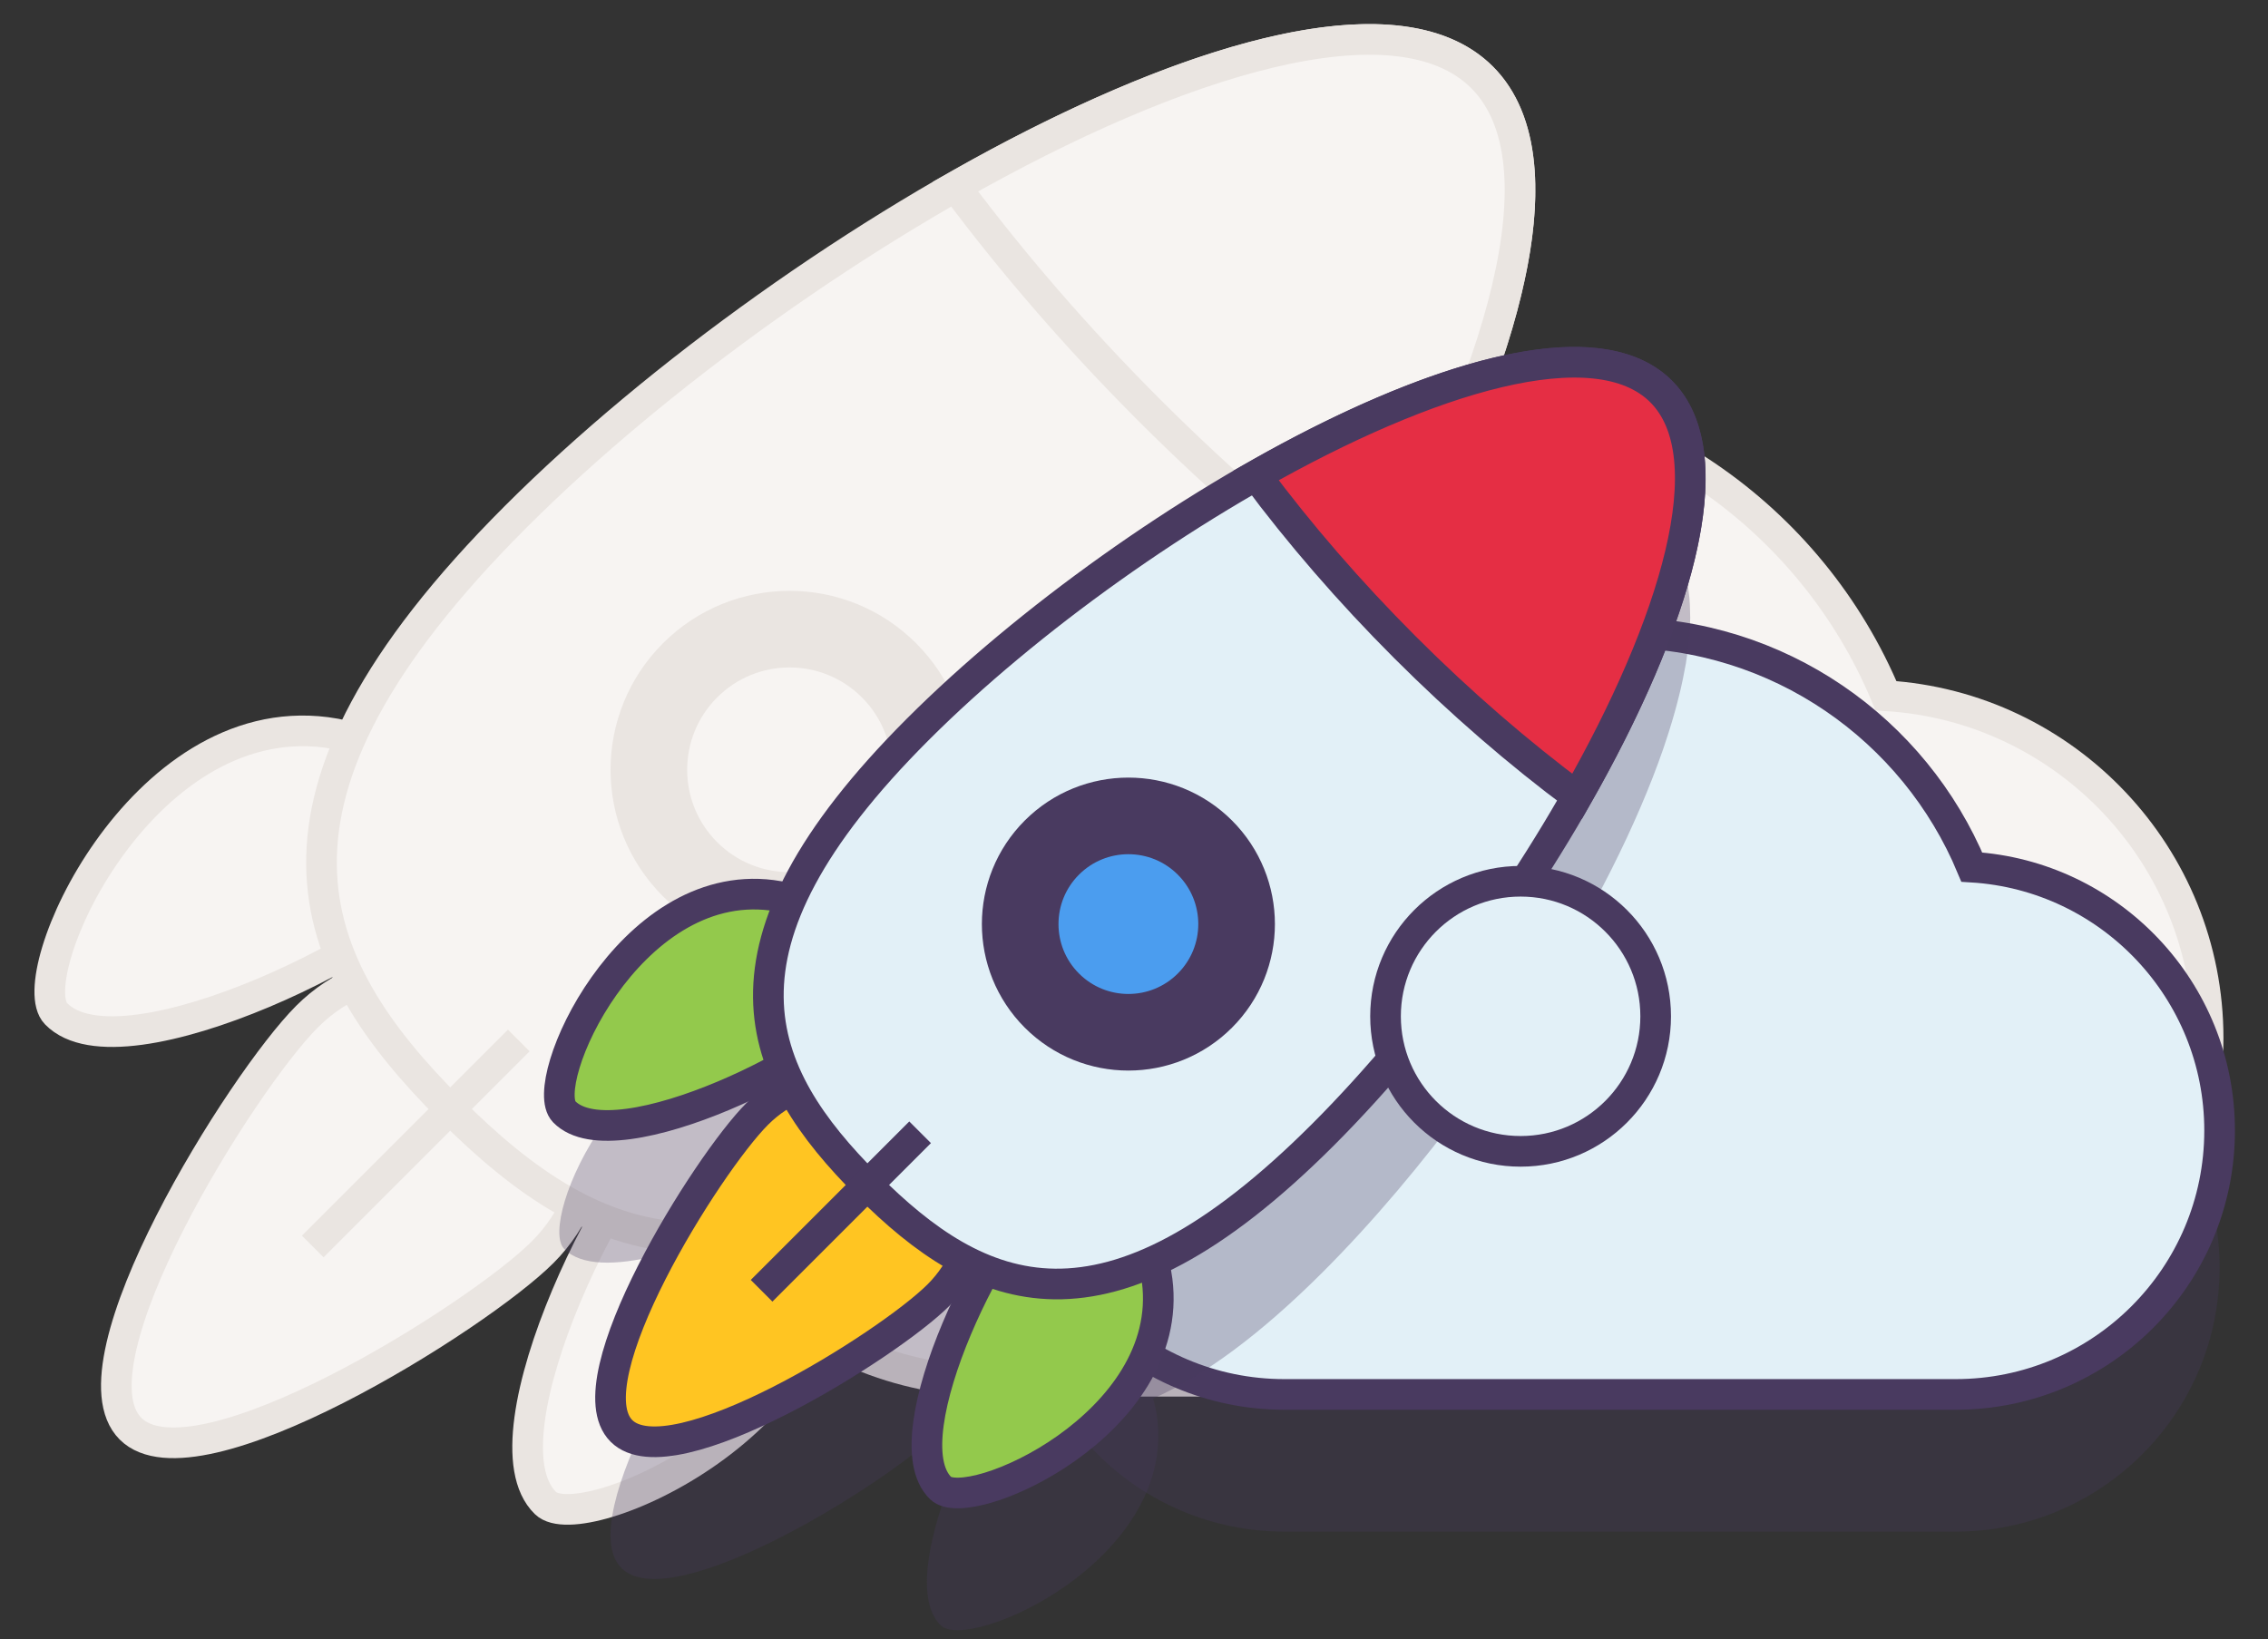 <?xml version="1.0" encoding="UTF-8" standalone="no"?>
<svg width="148px" height="107px" viewBox="0 0 148 107" version="1.1" xmlns="http://www.w3.org/2000/svg" xmlns:xlink="http://www.w3.org/1999/xlink" xmlns:sketch="http://www.bohemiancoding.com/sketch/ns">
    <rect x="0" y="0" width="148" height="107" fill="#333333" stroke="none"/>
    <!-- Generator: Sketch 3.2.2 (9983) - http://www.bohemiancoding.com/sketch -->
    <title>Untitled 2</title>
    <desc>Created with Sketch.</desc>
    <defs></defs>
    <g id="Page-1" stroke="none" stroke-width="1" fill="none" fill-rule="evenodd" sketch:type="MSPage">
        <g id="Group" sketch:type="MSLayerGroup" transform="translate(3, 2)">
            <g stroke="#EAE5E1" fill="#F7F4F2" sketch:type="MSShapeGroup">
                <path d="M141.093,65.758 C141.093,78.131 131.06,88.153 118.699,88.153 L61.758,88.153 C49.397,88.153 39.363,78.131 39.363,65.758 C39.363,53.863 48.663,44.12 60.384,43.41 C65.25,31.724 76.773,23.507 90.228,23.507 C103.684,23.507 115.207,31.724 120.072,43.41 C131.793,44.12 141.093,53.863 141.093,65.758 L141.093,65.758 Z" id="Shape" stroke-width="2"></path>
                <g>
                    <path d="M32.414,79.724 C28.168,83.97 9.762,95.492 5.516,91.247 C1.271,87.001 12.793,68.595 17.039,64.349 C21.284,60.104 28.168,60.104 32.414,64.349 C36.659,68.595 36.659,75.478 32.414,79.724 L32.414,79.724 Z" id="Shape" stroke-width="2"></path>
                    <path d="M26.183,54.97 C23.876,59.127 4.992,68.637 0.656,64.162 C-1.661,61.772 6.116,44.245 18.277,45.8 C25.03,46.663 27.302,52.952 26.183,54.97 L26.183,54.97 Z" id="Shape" stroke-width="2"></path>
                    <path d="M41.793,70.58 C37.635,72.887 28.126,91.771 32.601,96.107 C34.991,98.423 52.518,90.647 50.963,78.486 C50.1,71.733 43.811,69.461 41.793,70.58 L41.793,70.58 Z" id="Shape" stroke-width="2"></path>
                    <path d="M65.039,66.106 C46.443,84.702 35.867,79.885 26.372,70.391 C16.878,60.896 12.061,50.32 30.657,31.724 C49.253,13.128 84.22,-6.446 93.714,3.049 C103.208,12.543 83.635,47.51 65.039,66.106 L65.039,66.106 Z" id="Shape" stroke-width="2"></path>
                    <circle id="Oval" stroke-width="5" transform="translate(48.522, 48.243) rotate(-45) translate(-48.522, -48.243) " cx="48.522" cy="48.243" r="9.18"></circle>
                    <path d="M71.995,24.768 C76.737,29.509 81.649,33.742 86.581,37.417 C94.882,22.83 99.259,8.594 93.714,3.049 C88.169,-2.497 73.933,1.881 59.346,10.182 C63.021,15.114 67.254,20.026 71.995,24.768 L71.995,24.768 Z" id="Shape" stroke-width="2"></path>
                    <path d="M30.853,65.91 L17.407,79.356" id="Shape" stroke-width="2"></path>
                </g>
            </g>
            <g transform="translate(33, 21)" sketch:type="MSShapeGroup">
                <path d="M108.842,59.739 C108.842,69.257 101.124,76.966 91.615,76.966 L47.815,76.966 C38.306,76.966 30.588,69.257 30.588,59.739 C30.588,50.589 37.742,43.095 46.758,42.548 C50.501,33.559 59.365,27.238 69.715,27.238 C80.065,27.238 88.929,33.559 92.672,42.548 C101.688,43.095 108.842,50.589 108.842,59.739 L108.842,59.739 Z" id="Shape" opacity="0.3" fill="#493A60"></path>
                <path d="M108.842,50.786 C108.842,60.303 101.124,68.012 91.615,68.012 L47.815,68.012 C38.306,68.012 30.588,60.303 30.588,50.786 C30.588,41.635 37.742,34.141 46.758,33.595 C50.501,24.606 59.365,18.284 69.715,18.284 C80.065,18.284 88.929,24.606 92.672,33.595 C101.688,34.141 108.842,41.635 108.842,50.786 L108.842,50.786 Z" id="Shape" stroke="#493A60" stroke-width="2" fill="#E2F0F7"></path>
                <path d="M69.118,33.824 C69.136,33.787 69.155,33.751 69.173,33.715 C70.533,31.007 71.675,28.367 72.534,25.883 C72.572,25.772 72.607,25.664 72.644,25.553 C72.808,25.068 72.961,24.589 73.102,24.117 C73.145,23.973 73.187,23.831 73.227,23.689 C73.354,23.248 73.468,22.815 73.573,22.388 C73.609,22.244 73.646,22.1 73.678,21.958 C73.781,21.516 73.868,21.084 73.945,20.659 C73.965,20.55 73.99,20.439 74.008,20.331 C74.186,19.276 74.285,18.276 74.296,17.342 C74.297,17.22 74.289,17.107 74.288,16.988 C74.283,16.657 74.272,16.332 74.244,16.02 C74.231,15.869 74.209,15.725 74.191,15.578 C74.156,15.309 74.113,15.047 74.059,14.793 C74.028,14.645 73.993,14.5 73.955,14.357 C73.891,14.118 73.815,13.888 73.732,13.664 C73.683,13.533 73.636,13.4 73.58,13.274 C73.479,13.045 73.36,12.832 73.237,12.622 C73.178,12.522 73.126,12.417 73.062,12.321 C72.864,12.028 72.646,11.751 72.396,11.501 C72.147,11.252 71.87,11.034 71.576,10.835 C71.481,10.771 71.375,10.72 71.275,10.661 C71.066,10.537 70.852,10.419 70.623,10.317 C70.497,10.262 70.365,10.215 70.233,10.166 C70.009,10.082 69.78,10.007 69.54,9.943 C69.398,9.905 69.253,9.869 69.104,9.838 C68.851,9.784 68.588,9.742 68.319,9.707 C68.173,9.688 68.028,9.667 67.878,9.653 C67.565,9.626 67.24,9.614 66.91,9.61 C66.791,9.608 66.677,9.6 66.556,9.602 C65.622,9.613 64.622,9.711 63.567,9.889 C63.459,9.908 63.346,9.932 63.236,9.953 C62.812,10.03 62.381,10.117 61.94,10.219 C61.797,10.252 61.652,10.289 61.508,10.325 C61.082,10.429 60.65,10.544 60.21,10.669 C60.067,10.711 59.924,10.752 59.779,10.795 C59.308,10.936 58.83,11.089 58.345,11.253 C58.234,11.29 58.125,11.325 58.014,11.364 C55.531,12.222 52.892,13.364 50.186,14.723 C50.147,14.742 50.107,14.763 50.067,14.783 C49.424,15.107 48.778,15.443 48.129,15.79 C48.083,15.815 48.038,15.839 47.992,15.864 C47.318,16.227 46.641,16.6 45.963,16.986 C45.962,16.986 45.961,16.987 45.959,16.988 L45.959,16.988 C37.968,21.535 29.841,27.609 23.891,33.559 C19.709,37.74 17.076,41.392 15.612,44.652 C15.219,44.539 14.81,44.443 14.367,44.386 C5.013,43.191 -0.969,56.673 0.813,58.511 C3.001,60.769 10.001,58.4 15.061,55.599 C15.254,56.085 15.474,56.563 15.72,57.033 C14.888,57.431 14.105,57.966 13.415,58.655 C10.149,61.921 1.286,76.08 4.552,79.346 C7.818,82.611 21.976,73.748 25.242,70.482 C25.931,69.793 26.466,69.01 26.865,68.178 C27.334,68.424 27.812,68.643 28.298,68.836 C25.498,73.896 23.129,80.897 25.386,83.084 C27.224,84.866 40.707,78.884 39.511,69.53 C39.454,69.087 39.358,68.678 39.245,68.285 C42.506,66.822 46.157,64.188 50.339,60.007 C56.795,53.55 63.398,44.53 68.035,35.902 C68.059,35.859 68.082,35.815 68.105,35.772 C68.455,35.119 68.792,34.47 69.118,33.824 L69.118,33.824 Z" id="Shape" opacity="0.3" fill="#493A60"></path>
                <g stroke="#493A60">
                    <path d="M25.242,61.529 C21.976,64.794 7.818,73.658 4.552,70.392 C1.286,67.126 10.149,52.968 13.415,49.702 C16.681,46.436 21.976,46.436 25.242,49.702 C28.508,52.968 28.508,58.263 25.242,61.529 L25.242,61.529 Z" id="Shape" stroke-width="2" fill="#FFC522"></path>
                    <path d="M20.449,42.487 C18.675,45.685 4.149,53 0.813,49.558 C-0.969,47.72 5.013,34.237 14.368,35.433 C19.563,36.097 21.31,40.935 20.449,42.487 L20.449,42.487 Z" id="Shape" stroke-width="2" fill="#93C94C"></path>
                    <path d="M32.457,54.495 C29.259,56.269 21.944,70.795 25.386,74.131 C27.224,75.913 40.707,69.931 39.511,60.576 C38.847,55.381 34.009,53.634 32.457,54.495 L32.457,54.495 Z" id="Shape" stroke-width="2" fill="#93C94C"></path>
                    <path d="M50.339,51.053 C36.034,65.358 27.898,61.652 20.595,54.349 C13.292,47.046 9.586,38.91 23.891,24.605 C38.195,10.301 65.093,-4.756 72.396,2.548 C79.7,9.851 64.643,36.749 50.339,51.053 L50.339,51.053 Z" id="Shape" stroke-width="2" fill="#E2F0F7"></path>
                    <circle id="Oval" stroke-width="5" fill="#4B9DEF" transform="translate(37.634, 37.313) rotate(-45) translate(-37.634, -37.313) " cx="37.634" cy="37.313" r="7.061"></circle>
                    <path d="M55.69,19.254 C59.337,22.901 63.115,26.158 66.91,28.985 C73.294,17.764 76.662,6.813 72.396,2.548 C68.131,-1.718 57.18,1.65 45.959,8.034 C48.786,11.828 52.043,15.607 55.69,19.254 L55.69,19.254 Z" id="Shape" stroke-width="2" fill="#E52E44"></path>
                    <path d="M24.042,50.902 L13.698,61.246" id="Shape" stroke-width="2" fill="#E52E44"></path>
                </g>
                <circle id="Oval" stroke="#493A60" stroke-width="2" fill="#E2F0F7" cx="63.228" cy="43.332" r="8.814"></circle>
            </g>
        </g>
    </g>
</svg>
